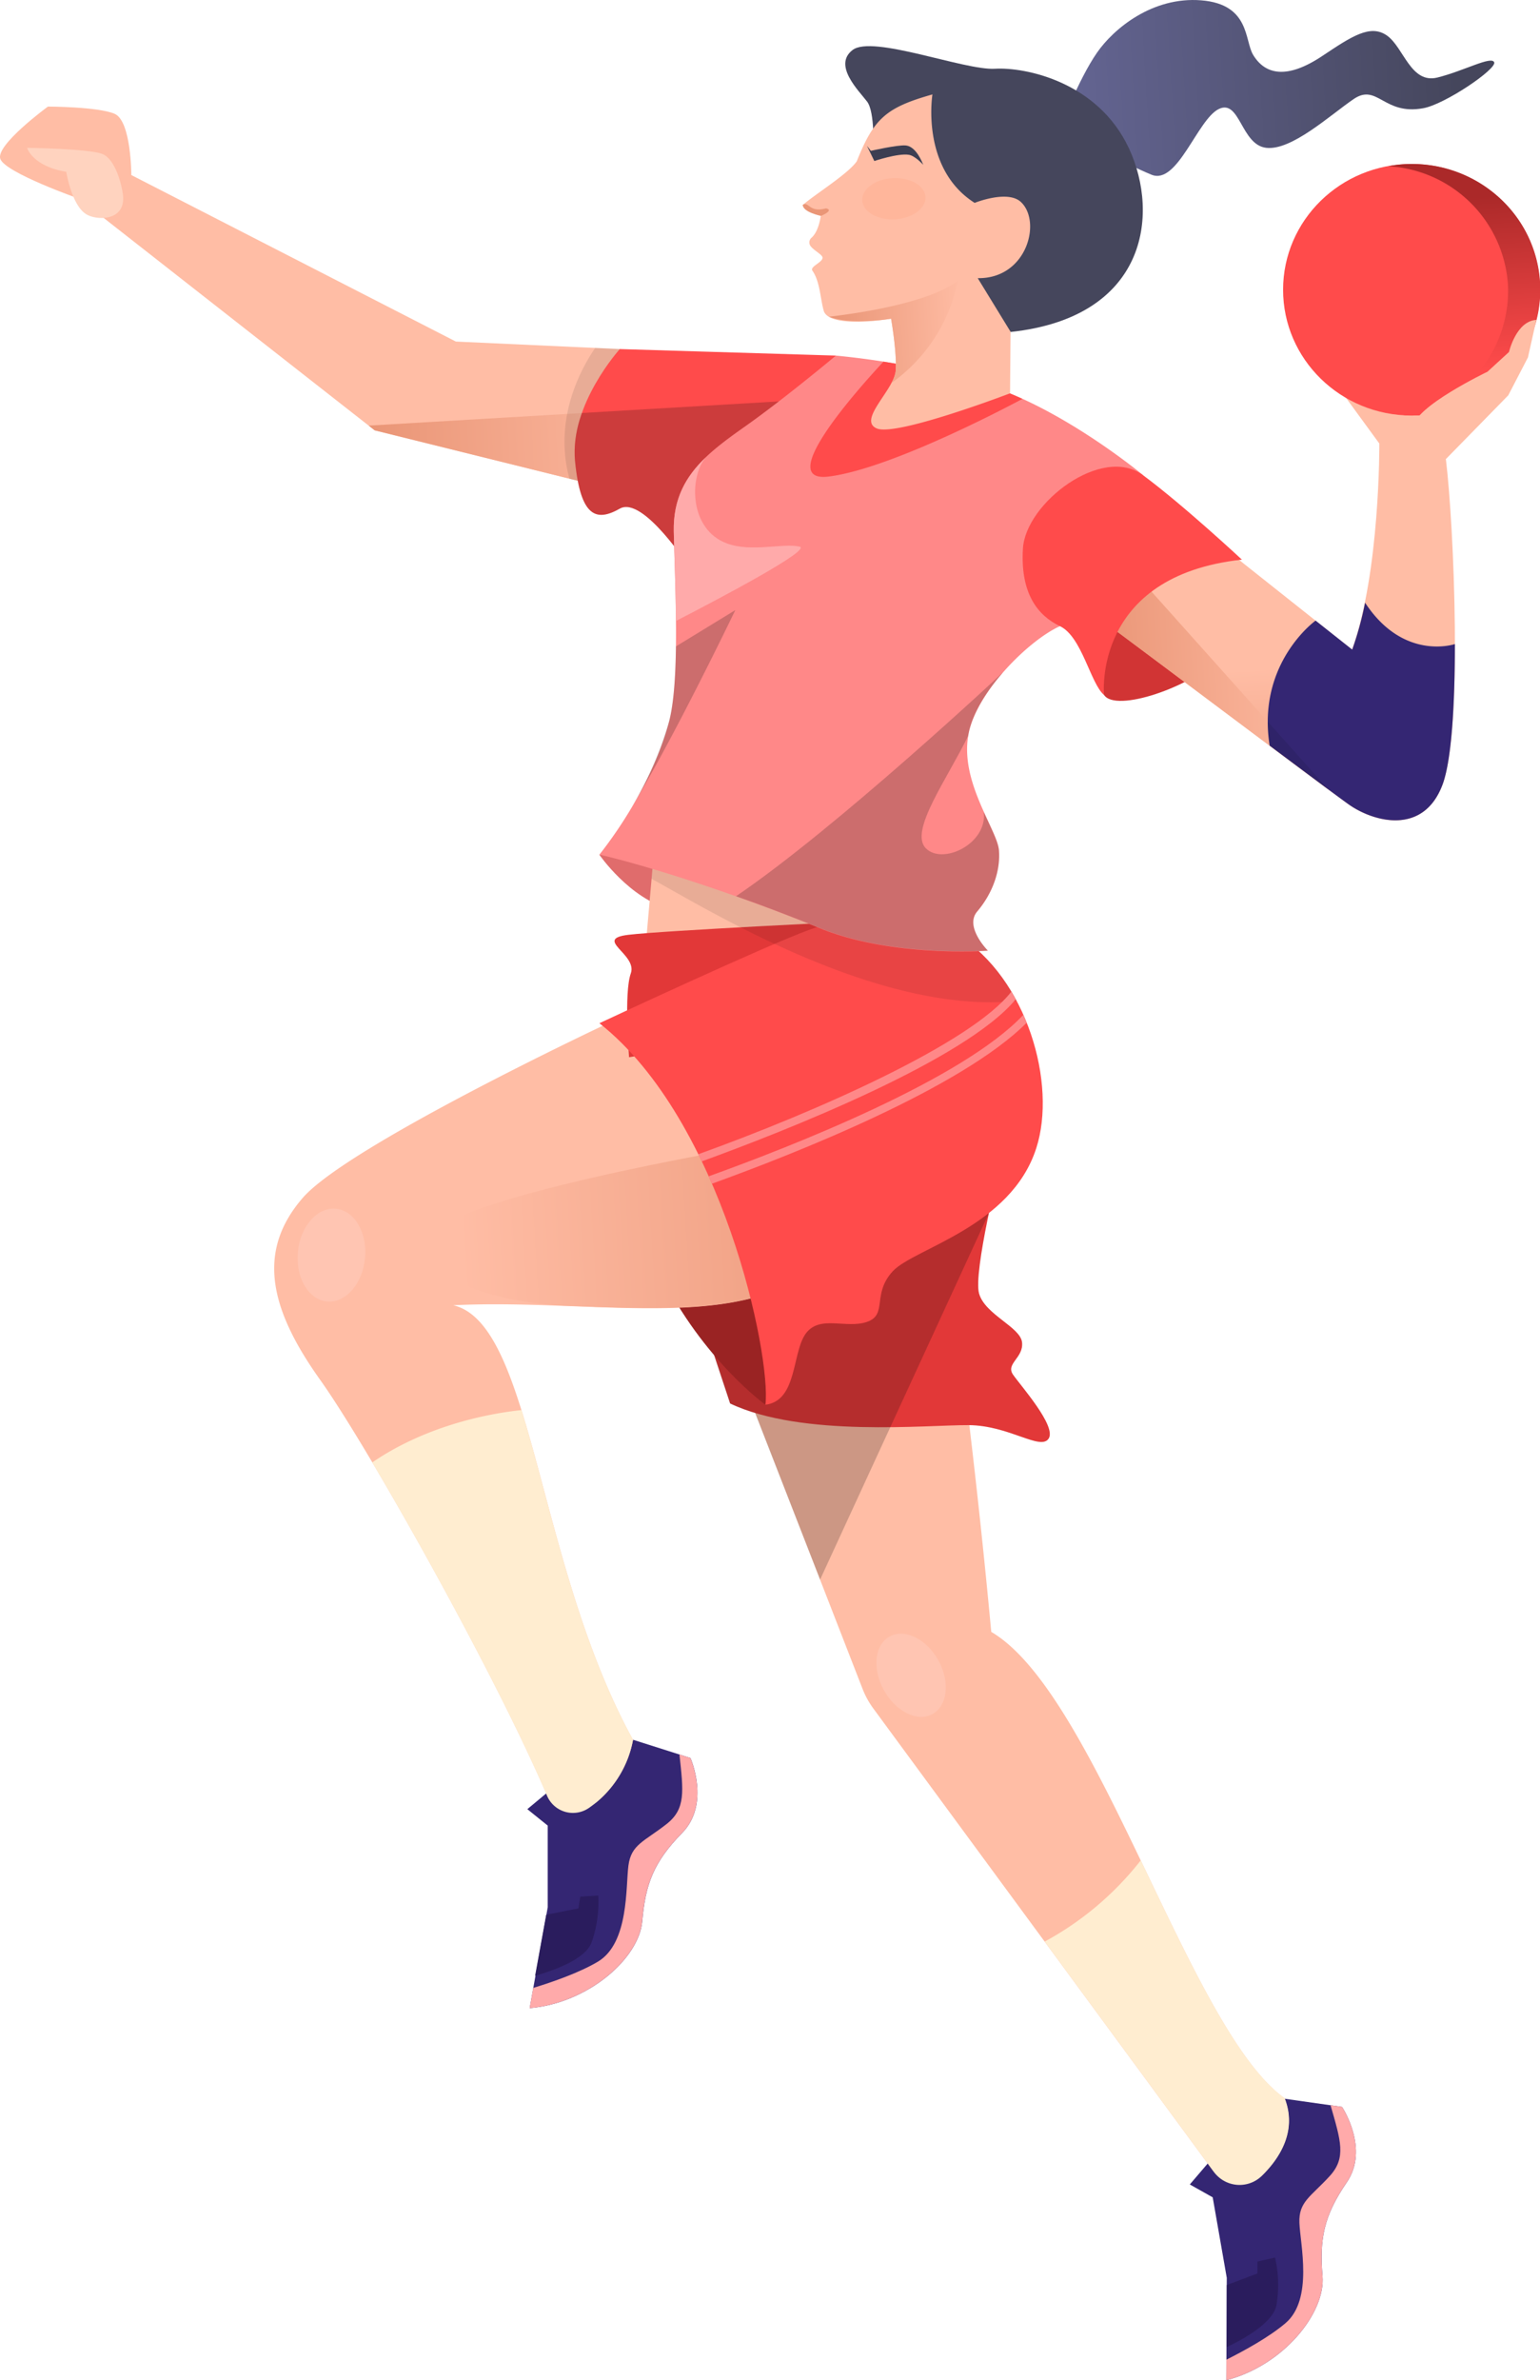 <svg xmlns="http://www.w3.org/2000/svg" xmlns:xlink="http://www.w3.org/1999/xlink" viewBox="0 0 328.37 507.13"><defs><style>.cls-1{fill:#342673;}.cls-2{fill:#faa;}.cls-3{fill:#2a1c5d;}.cls-4{fill:url(#linear-gradient);}.cls-5{fill:#ffbda5;}.cls-6{fill:#e23838;}.cls-7{fill:#ffc5b2;}.cls-8{opacity:0.2;}.cls-9{fill:#d13434;}.cls-10{fill:url(#linear-gradient-2);}.cls-11{fill:url(#linear-gradient-3);}.cls-12{opacity:0.09;}.cls-13{fill:#9a2323;}.cls-14{fill:#e06c6c;}.cls-15{fill:url(#linear-gradient-4);}.cls-16{fill:#ff4b4b;}.cls-17{fill:url(#linear-gradient-5);}.cls-18{fill:#45465c;}.cls-19{fill:#f88;}.cls-20{fill:url(#linear-gradient-6);}.cls-21{fill:#ffd3bf;}.cls-22{fill:url(#linear-gradient-7);}.cls-23{fill:#ffb69b;}.cls-24{fill:#3c3e52;}.cls-25{fill:url(#linear-gradient-8);}.cls-26{fill:#ffedd0;}</style><linearGradient id="linear-gradient" x1="1056.9" y1="-15650.89" x2="1150.16" y2="-15650.89" gradientTransform="translate(433.08 -15671.62) rotate(176.55)" gradientUnits="userSpaceOnUse"><stop offset="0.1" stop-color="#45465c"/><stop offset="1" stop-color="#646593"/></linearGradient><linearGradient id="linear-gradient-2" x1="1113.53" y1="-15775.52" x2="1113.53" y2="-15814.52" gradientTransform="translate(433.08 -15671.62) rotate(176.55)" gradientUnits="userSpaceOnUse"><stop offset="0" stop-color="#ffbda5"/><stop offset="1" stop-color="#ea9677"/></linearGradient><linearGradient id="linear-gradient-3" x1="1101.4" y1="-15777.56" x2="1149.39" y2="-15777.56" xlink:href="#linear-gradient-2"/><linearGradient id="linear-gradient-4" x1="1293.48" y1="-15887.32" x2="1196.88" y2="-15887.32" xlink:href="#linear-gradient-2"/><linearGradient id="linear-gradient-5" x1="1234.24" y1="-15720.71" x2="1301.12" y2="-15720.71" xlink:href="#linear-gradient-2"/><linearGradient id="linear-gradient-6" x1="1065.44" y1="-15714.84" x2="1065.44" y2="-15675.56" gradientTransform="translate(433.08 -15671.62) rotate(176.55)" gradientUnits="userSpaceOnUse"><stop offset="0" stop-color="#ff4b4b"/><stop offset="0.94" stop-color="#ab2929"/></linearGradient><linearGradient id="linear-gradient-7" x1="1173.87" y1="-15699.55" x2="1201.73" y2="-15699.55" xlink:href="#linear-gradient-2"/><linearGradient id="linear-gradient-8" x1="736" y1="-15212.83" x2="738.39" y2="-15212.83" gradientTransform="matrix(-0.45, 0.89, -0.89, -0.45, -13040.16, -7529.7)" xlink:href="#linear-gradient-2"/></defs><g id="Calque_2" data-name="Calque 2"><g id="Calque_1-2" data-name="Calque 1"><path class="cls-1" d="M125.05,375l9.93-4.29,12.25,3.89s4.33,9.76-1.8,16-7.81,11-8.49,18.82-11.43,17.4-24,18.48l3.85-21.5,0-17.4-4.35-3.5Z"/><path class="cls-2" d="M134,397.5c.6-4.5,3.36-5.09,8.12-8.82,4.16-3.26,3.59-7,2.76-14.83l2.34.75s4.33,9.76-1.8,16-7.81,11-8.49,18.82-11.43,17.4-24,18.48l.77-4.31c4.09-1.25,9.88-3.26,13.81-5.61C134.14,414,133.4,402,134,397.5Z"/><path class="cls-3" d="M116.47,408l6.86-1.36.4-2.5,3.84-.23A25.69,25.69,0,0,1,126.1,414c-1.42,3.61-8.45,6-12,7Z"/><path class="cls-1" d="M264.36,453l9.05-5.87,12.75,1.81s5.94,8.91,1,16.1S281.35,477.17,282,485s-8.27,19-20.51,22.18l.09-21.82-3-17.15-4.88-2.74Z"/><path class="cls-2" d="M277.07,473.65c-.18-4.52,2.43-5.56,6.49-10,3.53-3.89,2.33-7.49.15-15.06l2.45.34s5.94,8.91,1,16.1S281.35,477.17,282,485s-8.27,19-20.51,22.18l0-4.37c3.81-1.91,9.17-4.84,12.64-7.81C280.05,489.92,277.24,478.18,277.07,473.65Z"/><path class="cls-3" d="M261.59,486.9l6.53-2.47,0-2.53,3.75-.86a25.59,25.59,0,0,1,.29,10.21c-.77,3.8-7.29,7.31-10.58,8.87Z"/><path class="cls-4" d="M226,27.44s3.85-10.36,7.9-16.2c3.51-5.08,11.79-12,22.22-11.17s9.23,8.54,11.07,11.6c2.56,4.26,7.21,5.29,14.74.27,6.29-4.2,10.28-6.87,13.83-4.35s5.05,10.34,10.73,8.93S318,11.85,318.6,13.27s-10.54,9-15.17,9.8c-8.42,1.53-9.75-5.41-14.81-1.95S275.4,32.12,270,31.5,264.4,21,259.86,23.24s-8.78,16.22-14.3,14S226,27.44,226,27.44Z"/><path class="cls-5" d="M154.49,284.26l29.42,75.58a18.25,18.25,0,0,0,2.33,4.24l72.32,98.34a7.26,7.26,0,0,0,11,.67c3.64-3.77,6.92-9.35,4.33-16C253.59,432.67,234,361,211.36,347.72c-3.79-41.09-9-78.09-9-78.09Z"/><path class="cls-6" d="M213.24,248.07s-5.78,23.06-4.47,27.58,8.81,7.1,9.16,10.39-3.54,4.52-1.93,6.86,9.34,11,7.6,13.64-8.4-2.81-17.08-2.87-35.54,2.67-50.83-4.62l-9.38-28.34Z"/><path class="cls-7" d="M188.39,360c2.47,4.59,7.11,7,10.36,5.28s3.88-6.75,1.41-11.35-7.1-6.95-10.36-5.28S185.92,355.43,188.39,360Z"/><path class="cls-8" d="M161,301.07a38.35,38.35,0,0,1-5.34-2l-9.38-28.34L182,258.64l28.87-.18h0l-36,78.12Z"/><path class="cls-9" d="M235.09,147.17c.61,5.21,16.61.17,23.63-5.75s-21.54-17-21.54-17L233.83,138Z"/><path class="cls-10" d="M259.29,115.41l29,23c6-16.46,5.82-43.9,5.82-43.9L287,84.77l.16-6.37,16.58,4.31L308.32,98c1.72,14.13,3.56,57.72-.73,69.19-4.1,10.95-14.8,7.91-20,4.23S233.65,131,227.05,126.36Z"/><path class="cls-11" d="M283.37,168.34c-10.82-8-37.74-28.27-50.35-37.61l6.42-8.58,2-.66Z"/><path class="cls-1" d="M280.52,132.24l7.81,6.18a71.76,71.76,0,0,0,2.74-10c8.22,12.53,19.13,8.83,19.15,8.82,0,12.77-.68,24.7-2.63,29.94-4.1,10.95-14.8,7.91-20,4.23-1.76-1.24-8.49-6.26-16.86-12.52C267.91,141.27,280.52,132.24,280.52,132.24Z"/><path class="cls-12" d="M270.71,158.9a30.6,30.6,0,0,1-.37-5.11l13,14.55C280.24,166,275.78,162.69,270.71,158.9Z"/><path class="cls-13" d="M163.21,299.32s-13.22-9.42-22.45-28L174.39,259Z"/><path class="cls-14" d="M127.78,182.1s6.41,9.36,15.15,11.65l6.73-14.2Z"/><polygon class="cls-5" points="139.56 180.15 137.81 200.09 190.54 195.68 139.56 180.15"/><path class="cls-5" d="M165.17,223.88l-35.19-6S74.29,244,64.54,255.26,57.32,278.68,68.25,294c9.94,13.92,36.22,60.6,47.78,87.15a7.36,7.36,0,0,0,11.48,2.6,22.63,22.63,0,0,0,7.47-13c-20.59-37.39-21.33-88.66-38.32-92.62,27.24-1.39,56.58,5,73.89-5.75C181.86,265.32,165.17,223.88,165.17,223.88Z"/><path class="cls-15" d="M159,244.42l14.11,5.36c2,9.87,2.42,19.5-2.52,22.56-10.76,6.68-26.17,6.74-42.83,6.16-.47,0-.94,0-1.41-.05l-7-.26C102.29,277,89.93,271.53,91.62,264,93.52,255.48,159,244.42,159,244.42Z"/><path class="cls-6" d="M183.36,196.28s-41.79,2-49.37,2.91,2,4.12.51,8.24-.37,17.84-.37,17.84l50.51-8.15Z"/><path class="cls-16" d="M204.29,199.3c14.67,9.19,21.12,31.59,16.67,45.36-5.41,16.81-26,21.31-30.56,26.18s-1.05,9.26-5.51,10.82-10.09-1.56-13.07,2.49-1.76,14.34-8.61,15.17c1.26-10.42-9.15-60.55-35.4-81.29,0,0,35.66-16.66,45-20C184.5,193.84,198.06,195.39,204.29,199.3Z"/><path class="cls-12" d="M138.93,187.26l.63-7.12,50.76,15.48c5.74.32,10.81,1.69,14,3.68a36.5,36.5,0,0,1,12.48,14C187.2,216.27,151,193.84,138.93,187.26Z"/><path class="cls-5" d="M147.12,84.71l-15-10.33-34.92-1.6L28,37.3s0-11.55-3.58-13.06-14.2-1.53-14.2-1.53S-1,30.91.07,33.87,16.9,42.36,16.9,42.36l63,49.34,50.58,12.54Z"/><polygon class="cls-17" points="145.38 86.76 130.47 104.24 79.89 91.7 78.61 90.69 78.61 90.69 145.38 86.76"/><path class="cls-12" d="M141.92,81.12c-3.46,8.62-7.69,18-11.51,23.1l-9-2.22c-3.46-12.76,2.51-23.51,5.5-27.86l5.23.24Z"/><path class="cls-16" d="M178.24,75.77l-46.08-1.39s-10.73,11.85-9.55,23.85,4.55,13,9.55,10.15,15,12.77,15,12.77l28.11-30.33Z"/><path class="cls-8" d="M122.61,98.23A23.81,23.81,0,0,1,124.09,88l44.72-2.63-14.16,27.7-7.49,8.07s-10-15.58-15-12.77S123.79,110.24,122.61,98.23Z"/><path class="cls-18" d="M187.19,37.35l-1-5.53s.41-7.91-1.3-10.17-7.36-7.73-3.09-11,23.83,4.38,30.34,4,22,2.79,28.6,17,3.66,36-25.27,39.09Z"/><path class="cls-19" d="M243.72,101.23s-18-15-35.16-19.78a174.27,174.27,0,0,0-30.32-5.68s-10.88,9.11-19.33,15.07-15.49,11.27-15.24,22.47,1.35,31.54-1,40.45-7.75,19.29-14.85,28.34c0,0,18.12,4,47.27,15.79,15.32,6.18,35.56,4.69,35.56,4.69s-5.06-5.07-2.28-8.34c3.29-3.87,5-8.71,4.63-13.14s-8.89-15.14-6.3-25.5,16.54-22.54,21.67-22.84Z"/><path class="cls-16" d="M188.38,77.06a189.91,189.91,0,0,1,20.18,4.39A65.49,65.49,0,0,1,218,85s-27.29,14.79-41.28,16.54C165.19,103,182.14,83.77,188.38,77.06Z"/><path class="cls-16" d="M264.81,119.25s-12.33-11.5-21.09-18-25,5.93-25.6,15.6,3.21,14.34,7.9,16.58,6.5,12.25,9.39,14.65C235.41,148.06,232.85,122.72,264.81,119.25Z"/><ellipse class="cls-16" cx="300.98" cy="61.74" rx="27.39" ry="26.8"/><path class="cls-20" d="M321.53,60.53A27.09,27.09,0,0,0,296,35.42a28.9,28.9,0,0,1,3.38-.43c15.1-.89,28.08,10.36,29,25.14S317.73,87.6,302.63,88.49a29.78,29.78,0,0,1-3.41,0A26.92,26.92,0,0,0,321.53,60.53Z"/><path class="cls-21" d="M26.22,41.5c-.24-2-1.57-7.56-4.39-8.69S5.77,31.5,5.77,31.5s1.12,3.92,8.36,5.11c0,0,1.09,7,4.19,9C20.39,47,26.9,47.28,26.22,41.5Z"/><path class="cls-5" d="M198.82,20.12s-2.58,15.76,9,23.11c0,0,7-2.83,9.85-.2,4.5,4.16,1.3,16.41-9.19,16.24l7,11.42-.11,13.12s-24.29,9.28-28.43,7.48S190.77,83,191,78.91s-1-11-1-11-12.69,2.18-14.3-1.51c-.78-2.44-.8-6.36-2.47-8.72-.62-.87,2.16-1.76,2.16-2.76,0-.64-1.69-1.43-2.51-2.42a1.32,1.32,0,0,1,.13-1.82c1.61-1.37,2-4.69,2-4.69s-4.09-1.15-3.78-2.36c2.6-2.25,9.68-6.64,11.46-9.27C186.35,25.17,189,22.9,198.82,20.12Z"/><path class="cls-22" d="M176.78,67.49c22.63-2.71,27.46-7.71,27.46-7.71A35.09,35.09,0,0,1,190.09,81.6h0a7.08,7.08,0,0,0,.91-2.69c.23-4.11-1-11-1-11S181.6,69.35,176.78,67.49Z"/><path class="cls-23" d="M183.85,42.73c.15,2.42,3.29,4.2,7,4s6.63-2.35,6.48-4.77-3.29-4.2-7-4S183.7,40.32,183.85,42.73Z"/><path class="cls-24" d="M196.86,35.12c-.73-1.84-2-4-3.79-4.13s-7.38,1.15-7.38,1.15l-.83-1.06,1.57,3.23s5-1.69,7.34-1.33C195.13,33.18,196.86,35.12,196.86,35.12Z"/><path class="cls-25" d="M175.07,46s2.92-1.21,1.05-1.6c-3.6,1-3.6-1.53-4.94-.76C171.18,45.24,175.07,46,175.07,46Z"/><path class="cls-5" d="M308.13,98s-6.87.41-6.74-7c.07-4.27,15.79-11.8,15.79-11.8L321.76,75s1.51-6.58,5.83-6.84l-1.79,8-4.2,8.08Z"/><path class="cls-26" d="M243.24,396.41c10.37,21.57,20.43,43.4,30.69,50.67,2.72,7-1.05,12.82-4.91,16.59a6.79,6.79,0,0,1-10.16-.84l-36.11-49.11A65.71,65.71,0,0,0,243.24,396.41Z"/><path class="cls-26" d="M111.19,300.46c6,19.25,11.18,47.35,23.79,70.25a22.64,22.64,0,0,1-9.32,14.47,6,6,0,0,1-9-2.5c-8.19-19.23-24.93-50.25-37.29-71.06C91.3,303.47,104.94,301.12,111.19,300.46Z"/><path class="cls-7" d="M63.52,266.79c-.51,5.46,2.27,10.18,6.22,10.54s7.58-3.78,8.09-9.24-2.26-10.17-6.22-10.53S64,261.34,63.52,266.79Z"/><path class="cls-8" d="M213.86,143.26h0c-3.34,3.83-6.17,8.21-7.2,12.33-.1.4-.15.8-.22,1.21h0c-4.46,9.19-12.59,20.25-9.06,23.92s13.13-.83,12.4-7.66h0c1.54,3.41,3,6.24,3.2,8,.42,4.43-1.34,9.27-4.63,13.14-2.78,3.27,2.28,8.34,2.28,8.34s-20.24,1.49-35.56-4.69c-6.65-2.68-12.71-5-18.13-6.88C178.48,176.37,213.86,143.26,213.86,143.26Z"/><path class="cls-8" d="M134.65,172h0a74.89,74.89,0,0,0,8-18.27c1-3.78,1.4-9.63,1.49-16l12.65-7.73S143.09,158.48,134.65,172Z"/><path class="cls-2" d="M143.67,113.31c-.16-7.09,2.61-11.81,6.8-15.84-3.52,4.14-3.57,15.36,4.54,18.33,5.28,1.93,11.89-.13,15.47.67,2.81.62-17.5,11.29-26.35,15.85C144.07,125.38,143.78,118.4,143.67,113.31Z"/><path class="cls-19" d="M218.2,216.25c.24.56.48,1.11.71,1.68-13.86,13.9-49.39,27.9-67.11,34.3-.22-.53-.45-1-.69-1.58C169,244.21,205.28,230,218.2,216.25Z"/><path class="cls-19" d="M215.65,211.3c.33.54.62,1.1.92,1.65-10.79,13-49.15,28.05-66.93,34.52-.24-.51-.5-1-.75-1.52C174.14,236.86,207.2,222.23,215.65,211.3Z"/></g></g></svg>
